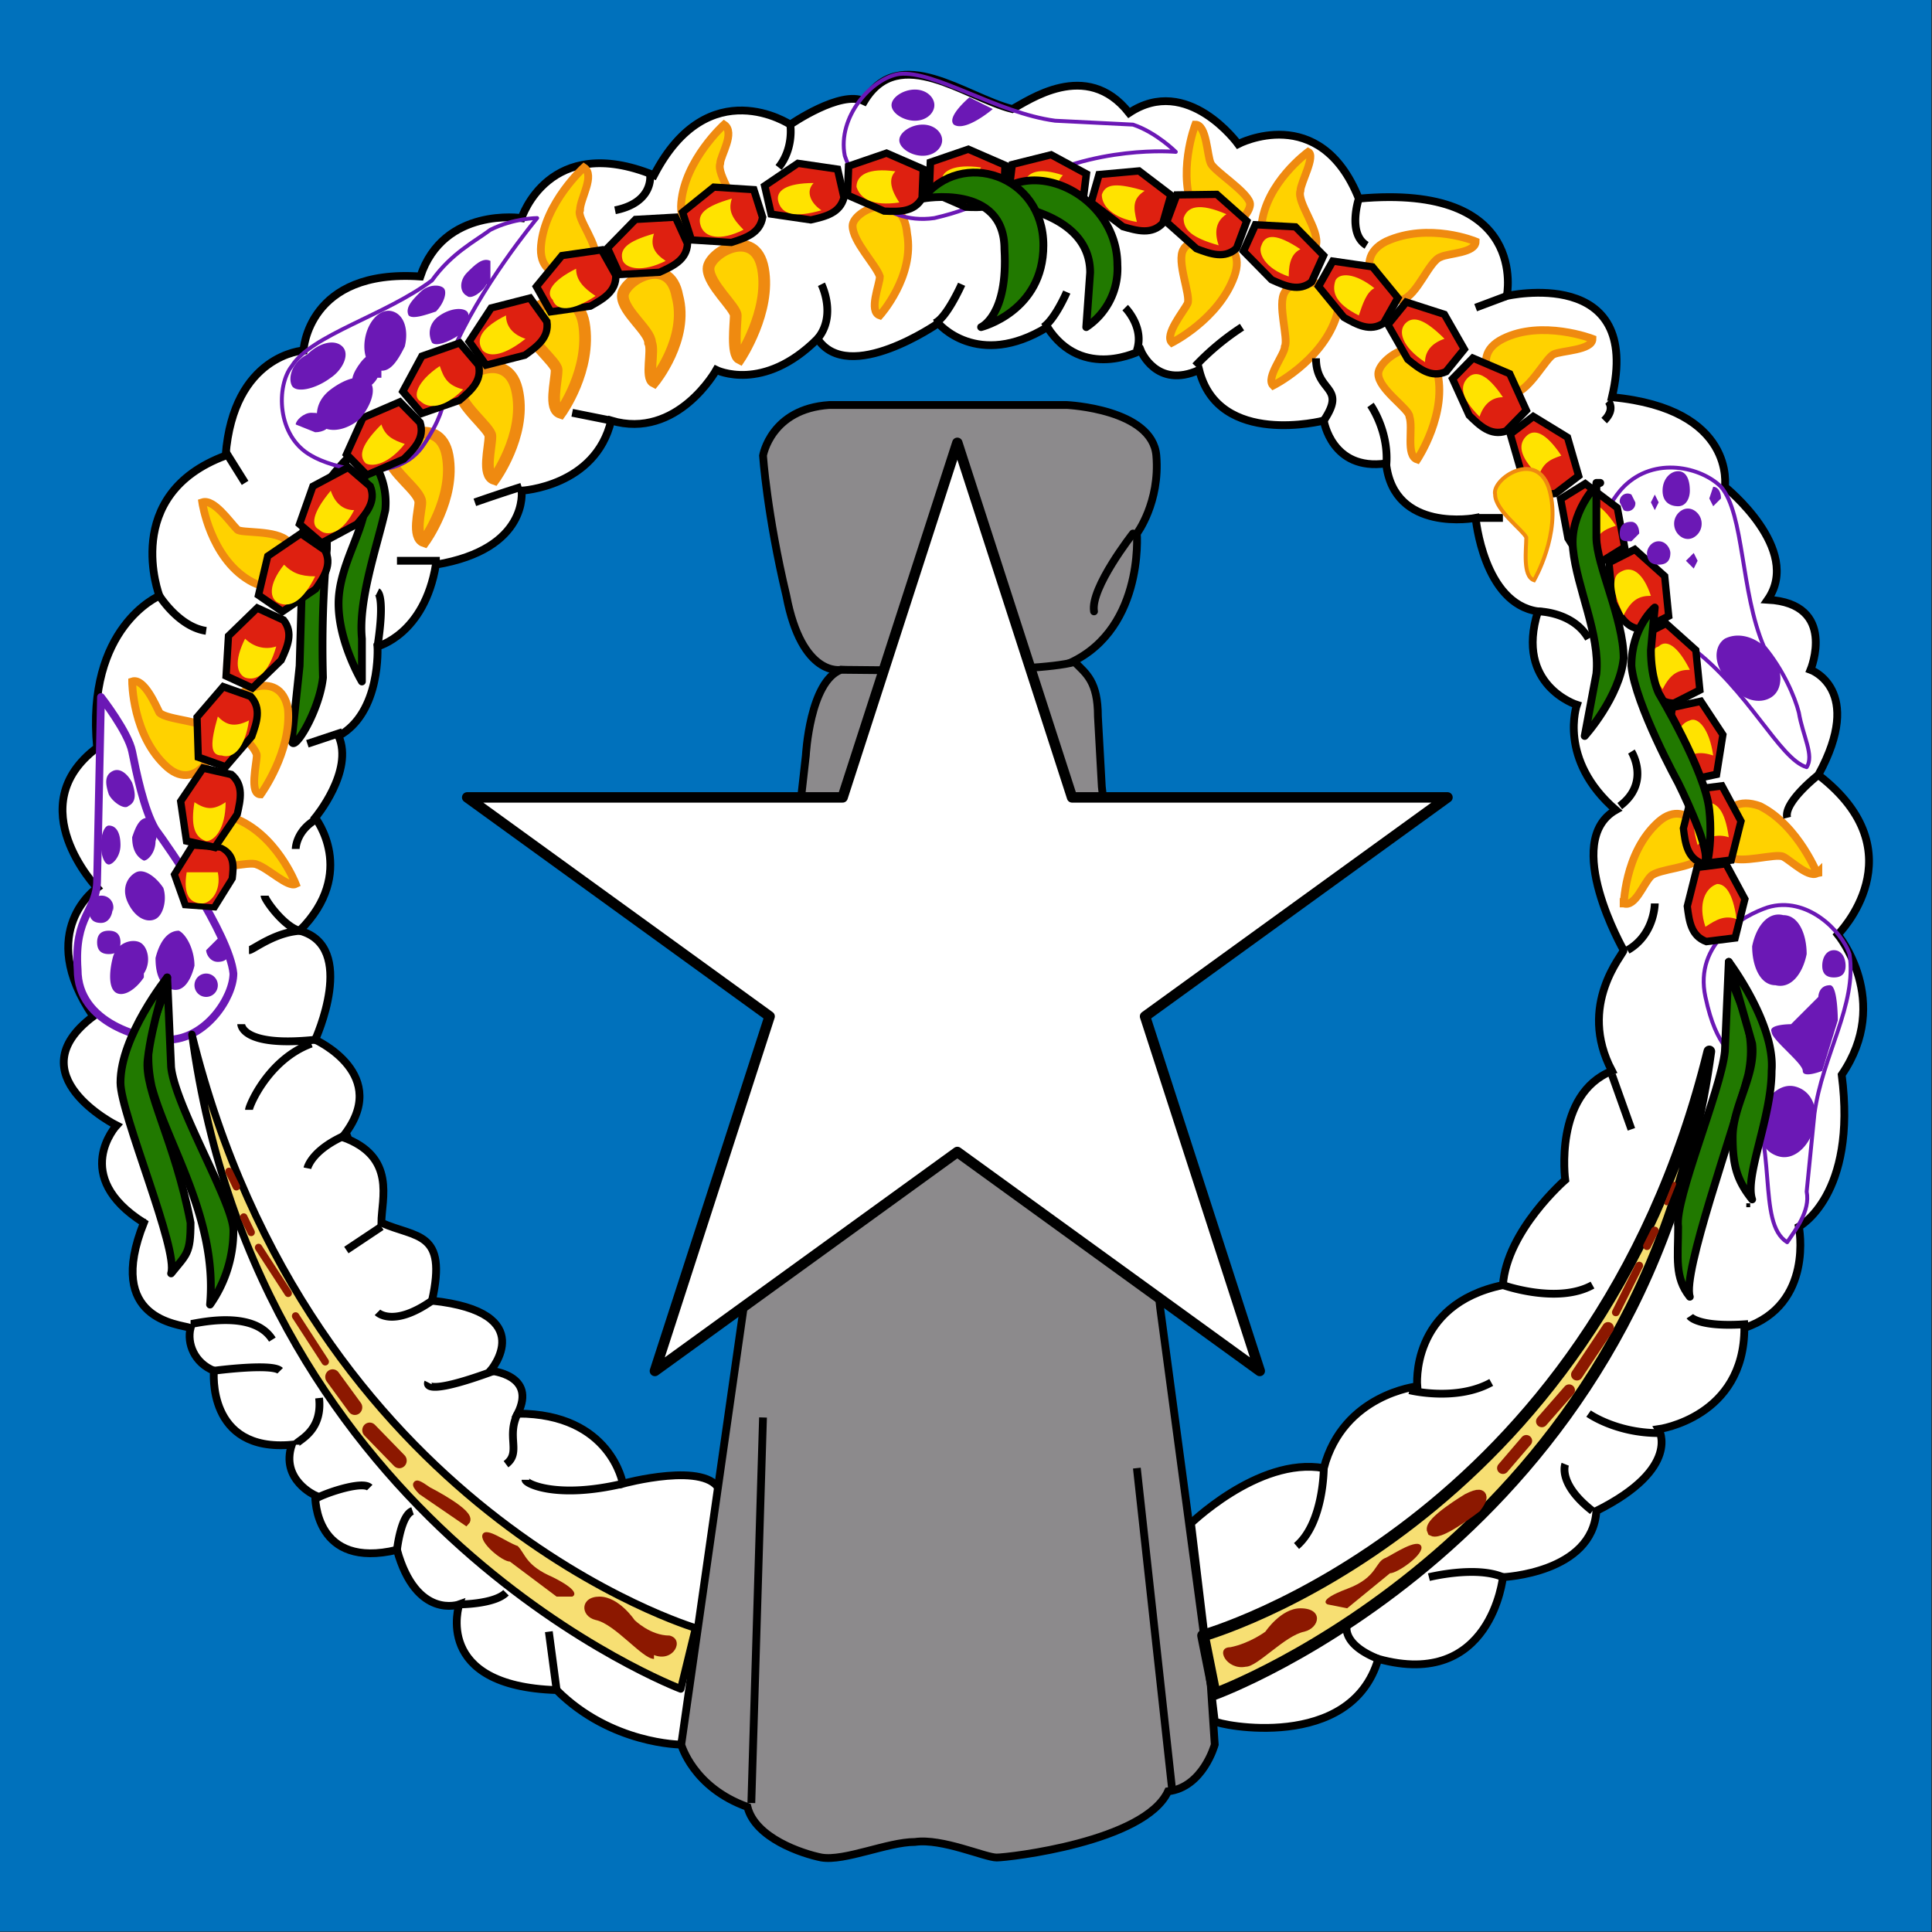 <svg xmlns="http://www.w3.org/2000/svg" viewBox="0 0 512 512">
    <rect x="0" y="0" width="512" height="512" fill="#333333" stroke="none"/>
    <defs>
        <clipPath id="a">
            <path d="M248 0h496v496H248z"/>
        </clipPath>
    </defs>
    <g clip-path="url(#a)" transform="translate(-256) scale(1.032)">
        <path fill="#0071bc" fill-rule="evenodd" d="M0 0h992v496H0z"/>
        <path fill="#fff" fill-rule="evenodd" stroke="#000" stroke-width="2" d="M553 392s18-18 35-15c5-19 24-21 24-21s-2-21 22-26c1-14 16-27 16-27s-3-22 12-28c-9-17 3-30 3-31 0 0-16-28-2-36-15-13-10-27-10-27s-16-5-10-24c-14-2-16-24-16-24s-21 4-23-14c-14 2-16-11-16-11s-27 7-32-13c-11 5-15-5-15-5s-15 8-24-6c-18 11-28-1-28-1s-23 16-31 4c-14 14-26 8-26 8s-10 18-27 13c-4 17-23 18-23 18s2 15-22 19c-3 18-15 21-15 21s1 17-10 23c4 9-6 21-6 21s11 14-4 29c15 4 4 28 4 28s20 9 7 25c14 5 10 16 10 22 9 4 17 2 13 20 28 3 15 18 15 18s12 1 7 11c24 0 27 18 27 18s22-6 25 2c3 9-10 65-10 65s-18 0-32-14c-32-1-25-22-25-22s-11 4-16-14c-21 5-21-13-21-14 0 0-9-4-6-13-22 2-20-19-20-19-5-2-7-7-6-11-3-1-22-2-12-27-19-12-7-25-7-25s-26-13-6-28c-15-22 1-33 1-33s-20-21 0-36c-3-31 16-39 16-39s-10-26 17-36c2-26 20-27 20-27s1-21 30-19c6-18 26-15 26-15s7-22 34-11c14-27 35-13 35-13s13-9 19-6c9-15 26-1 38 2 4-2 19-13 30 1 15-10 28 8 28 8s21-11 31 14c44-4 38 25 38 25s35-8 27 26c32 3 29 23 29 23s20 16 11 29c18 1 11 18 11 18s14 5 2 27c26 20 5 41 5 41s14 17 1 36c4 31-11 39-11 39s4 20-14 26c0 23-22 26-22 26s6 10-16 21c-1 16-24 17-24 17s-3 29-32 21c-7 24-41 17-42 16l-6-50z"/>
        <path fill="#217900" fill-rule="evenodd" stroke="#000" stroke-linejoin="round" stroke-width="2" d="M341 115s7 6 6 16c-2 9-7 23-6 33v11s-6-10-6-20 7-19 7-27l-1-13zm-4 3s-9 9-11 18l-1 35-2 19c0 4 7-7 8-16a281 281 0 0 1 1-33c0-4 0-8 2-12l3-11z"/>
        <g fill="#ffd200" fill-rule="evenodd" stroke="#ef8a10">
            <path stroke-width="2" d="M549 88s12-6 16-17-11-11-13-7c-2 3 2 12 1 14s-6 8-4 10z"/>
            <path stroke-width="3" d="M438 92s8-12 6-23-14-4-14 0 7 10 7 12-1 10 1 11zm-22 6s9-11 6-22c-2-11-14-4-14 0s7 9 7 12c1 2-1 9 1 10zm-24 8s8-11 6-23c-2-11-15-4-15 0s8 10 8 12c0 3-2 10 1 11zm-17 17s8-11 6-22c-2-12-15-5-15-1s8 10 8 12c0 3-2 10 1 11zm-18 16s8-11 6-22-15-4-15 0 8 9 8 12c0 2-2 9 1 10z"/>
            <path stroke-width="2" d="M398 43s-10 9-11 20 13 8 14 4-5-11-4-13c0-3 4-9 1-11zm36-11s-10 9-11 20 13 8 14 4-5-11-4-14c0-2 4-8 1-10zm-134 97s2 14 12 20 13-7 10-10-12-2-13-3c-2-2-6-8-9-7zm-18 46s0 14 9 22c8 7 14-6 12-9s-12-3-14-5c-1-2-4-9-7-8zm42 52s-5-13-16-17c-10-5-11 10-8 12s12-1 14 0c3 1 8 6 10 5zm-9-23s8-11 7-22c-2-11-15-4-15 0s7 10 7 12-2 10 1 10zM575 99s12-6 16-17-11-11-13-7c-2 3 1 12 0 14 0 2-5 8-3 10zm37 19s8-12 5-23-15-3-15 1 8 9 8 11c1 3-1 10 2 11zm103 107s-5-13-15-18c-11-4-12 10-8 13 3 2 12-1 14 0s7 6 9 4zm-50 8s0-14 9-22c8-7 14 6 11 9-2 3-11 3-13 5s-4 8-7 7zm-8-146s-13-5-23 0 0 15 3 14c4-1 8-9 10-10s10-1 10-4zm-30-25s-12-5-23 0c-10 5 0 16 4 15s7-10 10-11c2-1 9-1 9-4zm-43-23s-11 8-12 19c-1 12 13 9 14 5s-5-11-4-14c0-2 4-9 2-10zm-29-7s-5 13 0 23 15 0 14-3-9-8-10-10-1-10-4-10zm-81 49s9-10 7-21c-1-12-14-6-14-2s6 10 7 13c0 2-3 9 0 10z"/>
        </g>
        <path fill="#8c8a8c" fill-rule="evenodd" stroke="#000" stroke-width="2" d="M522 104s22 1 23 13-5 20-5 20 2 26-19 34c-22 3-57 1-57 1s-10 2-14-19c-5-21-6-36-6-36s2-12 17-13h61z"/>
        <path fill="none" stroke="#000" stroke-linecap="round" stroke-width="2" d="M539 137s-11 14-10 20"/>
        <path fill="#8c8a8c" fill-rule="evenodd" stroke="#000" stroke-width="2" d="M524 170c3 3 6 5 6 14l1 18 15 134 13 97 1 15s-3 11-12 12c-6 13-41 17-44 17s-14-5-21-4c-7 0-18 5-24 4-5-1-17-5-19-13-14-5-17-16-17-16l16-112 16-142s1-19 9-22c8 0 49 1 60-2z"/>
        <path fill="none" stroke="#000" stroke-width="2" d="M444 364l-3 99m99-86l9 82"/>
        <path fill="none" stroke="#000" d="M285 313v1m412-5v1"/>
        <path fill="none" stroke="#6b18b5" stroke-linejoin="round" stroke-width="2" d="M274 179s7 9 8 14 3 15 6 20c3 4 19 27 20 37 0 6-7 17-17 17-6 0-23-4-23-18-1-14 5-15 5-23l1-47z"/>
        <path fill="none" stroke="#6b18b5" stroke-linejoin="round" d="M386 56s-6 0-12 3c-4 3-10 6-15 13-12 9-31 14-36 22-4 5-4 18 5 23 5 3 22 8 29-3 8-12 4-15 7-23 7-17 22-35 22-35zm164-17s-5-5-11-7l-20-1c-15-2-31-13-40-12-7 1-16 11-14 21 2 6 9 18 23 16 13-3 13-6 22-8 19-11 40-9 40-9zm162 158c2-3-1-8-2-14-1-4-4-11-9-17-6-14-5-34-11-41-5-5-17-8-25 0-4 4-13 19-3 29 9 11 13 7 20 12 15 11 23 29 30 31zm-5 122c2-3 6-8 5-13l2-20c2-15 11-28 9-41-2-6-11-15-21-12-6 2-19 9-16 23s7 13 10 21c9 17 3 37 11 42z"/>
        <path fill="none" stroke="#000" stroke-width="2" d="M594 417s-2 5 8 9m13-21s12-3 19 0m16-29s-2 5 7 12m-1-25s7 5 18 5m-86 9s0 14-7 20m29-40s12 3 21-2m51-17s2 3 15 2m-63-10s14 5 23 0m5-54l5 14m6-58s0 8-7 12m49-45s-9 7-8 11m-40-17s5 8-3 14m-21-50s9 0 13 7m-29-31h7m27-30s2 2-1 5m-60-4s5 7 4 16m23-41l8-3m-38-25s-3 9 2 12m-13 29c0 9 8 7 2 16m-21-24a66 66 0 0 0-12 10m-18-15s5 5 3 11m-18-15s-3 7-6 9m-21-11s-4 9-7 10m-29-10s4 8-1 14m-7-55s1 6-3 11m-33 2s1 7-9 9m-11 52l10 2m-35 21a413 413 0 0 1 12-4m-32 19h11m-16 8s2 1 0 14m-39-50l5 8m-22 29s5 8 12 9m26 29l9-3m-12 30s0-5 6-8m-14 20c0 1 5 8 9 9m-13 5c1 0 7-5 14-5m-16 24s0 6 19 4m-17 18c0-1 5-13 16-17m-1 32s1-5 11-9m-1 30l9-6m-1 22s4 4 14-3m-62 6c1 0 16-4 21 4m-15 8s15-2 17 0m38 3s-2 4 17-3m6 11c-3 6 1 10-3 13m-54-5c0-1 7-3 6-12m-1 26c1-1 12-5 14-3m7 16s1-9 4-10m12 24s9 0 12-3m5-29c0 1 8 5 25 1m-19 38l2 15"/>
        <g fill="#de2010" fill-rule="evenodd" stroke="#000">
            <path d="M233 119l-2-5h-4l-2 5c0 2 0 4 2 5h4l2-5z" transform="matrix(1.849 -.231 .238 1.905 237 58)"/>
            <path d="M233 119l-2-5h-4l-2 5c0 2 0 4 2 5h4l2-5z" transform="matrix(1.849 -.231 .238 1.905 236 38)"/>
            <path d="M233 119l-2-5h-4l-2 5c0 2 0 4 2 5h4l2-5z" transform="matrix(1.821 -.393 .405 1.876 218 57)"/>
            <path d="M233 119l-2-5h-4l-2 5c0 2 0 4 2 5h4l2-5z" transform="matrix(1.661 -.844 .87 1.711 193 160)"/>
            <path d="M233 119l-2-5h-4l-2 5c0 2 0 4 2 5h4l2-5z" transform="matrix(1.661 -.844 .87 1.711 185 141)"/>
            <path d="M233 119l-2-5h-4l-2 5c0 2 0 4 2 5h4l2-5z" transform="matrix(1.584 -.982 1.011 1.632 174 165)"/>
            <path d="M233 119l-2-5h-4l-2 5c0 2 0 4 2 5h4l2-5z" transform="matrix(1.481 -1.13 1.164 1.526 167 194)"/>
            <path d="M233 119l-2-5h-4l-2 5c0 2 0 4 2 5h4l2-5z" transform="matrix(1.302 -1.333 1.373 1.341 169 247)"/>
            <path d="M233 119l-2-5h-4l-2 5c0 2 0 4 2 5h4l2-5z" transform="matrix(1.174 -1.447 1.491 1.209 168 274)"/>
            <path d="M233 119l-2-5h-4l-2 5c0 2 0 4 2 5h4l2-5z" transform="matrix(.917 -1.622 1.671 .945 188 334)"/>
            <path d="M233 119l-2-5h-4l-2 5c0 2 0 4 2 5h4l2-5z" transform="matrix(.766 -1.698 1.75 .789 194 360)"/>
            <path d="M233 119l-2-5h-4l-2 5c0 2 0 4 2 5h4l2-5z" transform="matrix(.65 -1.746 1.799 .67 195 377)"/>
            <path d="M233 119l-2-5h-4l-2 5c0 2 0 4 2 5h4l2-5z" transform="matrix(.515 -1.791 1.845 .531 201 398)"/>
            <path d="M233 119l-2-5h-4l-2 5c0 2 0 4 2 5h4l2-5z" transform="matrix(.233 -1.849 1.905 .24 237 442)"/>
            <path d="M233 119l-2-5h-4l-2 5c0 2 0 4 2 5h4l2-5z" transform="matrix(.075 -1.862 1.918 .077 251 463)"/>
            <path d="M233 119l-2-5h-4l-2 5c0 2 0 4 2 5h4l2-5z" transform="matrix(.075 -1.862 1.918 .077 230 464)"/>
            <path d="M233 119l-2-5h-4l-2 5c0 2 0 4 2 5h4l2-5z" transform="matrix(-.415 -1.816 1.871 -.428 327 516)"/>
            <path d="M233 119l-2-5h-4l-2 5c0 2 0 4 2 5h4l2-5z" transform="matrix(-.564 -1.776 1.83 -.581 345 531)"/>
            <path d="M233 119l-2-5h-4l-2 5c0 2 0 4 2 5h4l2-5z" transform="matrix(-.771 -1.696 1.747 -.794 383 546)"/>
            <path d="M233 119l-2-5h-4l-2 5c0 2 0 4 2 5h4l2-5z" transform="matrix(-.913 -1.624 1.673 -.941 406 556)"/>
            <path d="M233 119l-2-5h-4l-2 5c0 2 0 4 2 5h4l2-5z" transform="matrix(-1.084 -1.515 1.561 -1.117 441 565)"/>
            <path d="M233 119l-2-5h-4l-2 5c0 2 0 4 2 5h4l2-5z" transform="matrix(-1.208 -1.418 1.461 -1.245 464 570)"/>
            <path d="M233 119l-2-5h-4l-2 5c0 2 0 4 2 5h4l2-5z" transform="matrix(-1.307 -1.328 1.368 -1.347 483 577)"/>
            <path d="M233 119l-2-5h-4l-2 5c0 2 0 4 2 5h4l2-5z" transform="matrix(-1.414 -1.214 1.251 -1.456 509 581)"/>
            <path d="M233 119l-2-5h-4l-2 5c0 2 0 4 2 5h4l2-5z" transform="matrix(-1.535 -1.056 1.088 -1.581 545 577)"/>
            <path d="M233 119l-2-5h-4l-2 5c0 2 0 4 2 5h4l2-5z" transform="matrix(-1.693 -.777 .8 -1.745 606 552)"/>
            <path d="M233 119l-2-5h-4l-2 5c0 2 0 4 2 5h4l2-5z" transform="matrix(-1.757 -.62 .639 -1.81 632 544)"/>
            <path d="M233 119l-2-5h-4l-2 5c0 2 0 4 2 5h4l2-5z" transform="matrix(-1.855 -.138 .177 -1.532 704 439)"/>
            <path d="M233 119l-2-5h-4l-2 5c0 2 0 4 2 5h4l2-5z" transform="matrix(-1.817 -.414 .427 -1.872 667 525)"/>
        </g>
        <path fill="#ffe300" fill-rule="evenodd" d="M680 196c2-3 5-3 8-2-1-7-4-10-6-9-3 1-4 4-2 11zm4 21c2-2 5-3 8-2-1-7-3-9-6-9-3 1-4 4-2 11zm-9-40c2-4 4-5 7-5-3-6-6-8-8-6-3 1-3 5 1 11zm-10-19c2-4 4-5 7-5-2-6-5-8-8-6-2 1-2 5 1 11zm-22-35c1-4 3-5 6-6-4-6-7-7-9-5s-2 5 3 10zm-15-16c1-3 3-5 6-5-4-6-7-7-9-5s-2 5 3 10zm-31-26c1-3 2-6 4-7-5-4-9-4-10-2-1 3 0 6 6 9zm17 12c0-3 2-5 5-6-5-5-8-6-10-4s-1 6 5 10zm-35-22c0-4 1-6 3-7-6-4-9-4-10-1-1 2 1 6 7 8zm-18-8c-1-3-1-6 2-8-7-3-10-2-11 1 0 3 2 5 9 7zm-21-6c-1-4-1-6 2-8-7-2-10-2-11 1 0 3 3 6 9 7zm-19-4c-2-3-2-6 0-8-6-2-9-1-10 2 0 3 3 5 10 6zm-21-2c-2-3-2-5 0-8-7-1-10 1-10 3 0 3 3 6 10 5zm-41 3c-3-2-4-5-2-7-7 0-10 2-9 5s4 4 11 2zm20-2c-2-3-3-6-1-8-7-1-10 1-10 4 1 3 4 5 11 4zm-40 7c-3-3-4-5-3-8-7 2-9 4-8 7s5 4 11 1zm-38 17c-3-2-5-4-5-7-6 3-8 6-6 8 1 3 5 3 11-1zm18-9c-3-2-4-4-3-7-7 2-9 4-8 7 1 2 5 3 11 0zm-52 33c-4-1-5-3-6-6-6 4-7 8-5 9 2 2 6 2 11-3zm16-13c-3-1-5-3-5-6-6 3-8 6-6 9 2 2 6 1 11-3zm-31 27c-3-1-5-2-6-5-5 5-6 8-4 10 2 1 6 0 10-5zm-13 17c-3 0-5-2-6-5-5 6-5 9-3 10 2 2 6 1 9-5zm-10 17c-4 0-6-1-8-3-4 5-4 9-1 10s6-1 9-7zm-10 18c-3 1-6 0-8-2-3 6-2 9 0 10 3 1 6-1 8-8zm-7 19c-4 2-6 1-8-1-2 7-2 10 1 10 3 1 6-2 7-9zm-6 21c-3 2-5 2-8 0-1 6 0 9 3 10 2 0 5-3 5-10zm-2 18h-8c-1 6 1 8 4 8 2 0 5-3 4-8zm353-83c1-4 3-5 6-6-4-6-7-7-9-5s-1 5 3 11zm29 97c3-2 5-3 8-2-1-7-3-9-5-9-3 1-5 5-3 11z"/>
        <path fill="#217900" fill-rule="evenodd" stroke="#000" stroke-linejoin="round" stroke-width="2" d="M659 124c-1 0-8 8-7 17 1 10 7 22 6 32l-3 16s9-10 10-20c0-10-7-24-7-31v-14zm14 32s-6 5-6 15c1 10 12 30 12 30s8 16 7 20c0 4 2-4 1-13-1-10-13-30-13-30s-2-4-2-11l1-11z"/>
        <path fill="#6b18b5" fill-rule="evenodd" d="M488 27c0-2-2-4-5-4s-6 2-6 4 3 4 6 4 5-2 5-4zm2 9c0-2-2-4-5-4s-6 2-6 4 3 4 6 4 5-2 5-4zm7-11s-6 5-4 7c3 2 10-4 10-4l-6-3zm188 110a4 4 0 0 0-2-4 3 3 0 0 0-3 0 4 4 0 0 0-2 4 4 4 0 0 0 2 3 3 3 0 0 0 3 0 4 4 0 0 0 2-3zm-3-9c0-3-1-5-3-5s-4 2-4 5 2 4 4 4 3-2 3-4zm2 18l-1-2-2 2 2 2 1-2zm6-16c0-2-1-3-2-3l-1 3 1 2 2-2zm-16 1l-1-2-1 2 1 2 1-2zm3 13c0-1-1-3-3-3s-3 2-3 3c0 2 1 3 3 3s3-1 3-3zm-8-5c0-2-1-3-2-3-2 0-3 1-3 3s1 2 3 2l2-2zm-1-8l-1-2a2 2 0 0 0-2 0 2 2 0 0 0-1 2l1 2a2 2 0 0 0 2 0 2 2 0 0 0 1-2zm35 39c-3-4-8-6-12-4-3 2-3 7 1 11 3 5 8 6 11 4s3-7 0-11zm9 77c0-5-2-10-6-10-4-1-7 3-8 8 0 5 2 10 6 10 4 1 7-3 8-8zm2 44c1-5-1-9-5-10s-8 3-9 8 1 9 5 10 8-3 9-8zm8-41c0-2-1-4-3-4s-3 2-3 4 1 3 3 3 3-1 3-3zm-7 8l-7 7s-6 0-5 2c0 2 8 8 8 10s5 0 5 0l4-13s0-9-2-9c-3 0-3 3-3 3zm-411-3a3 3 0 1 0-6 0 3 3 0 0 0 6 0zm3-9l-3-3-3 3c0 1 1 3 3 3s3-1 3-3zm-25-43c-1-2-3-4-5-3s-2 3-1 6c1 2 4 4 5 3 2-1 2-3 1-6zm8 27c-2-3-5-5-7-4s-4 4-2 8 5 5 7 4 3-5 2-8zm8 20c0-4-2-8-4-9-3 0-5 3-6 7 0 4 1 7 4 8s5-2 6-6zm-13 2c2-3 1-7-1-8s-6 0-7 4-1 8 1 9 5-1 7-4z"/>
        <path fill="#6b18b5" fill-rule="evenodd" d="M279 242c0-2-1-3-3-3s-3 1-3 3 1 3 3 3 3-1 3-3zm-2-8a3 3 0 0 0-3-4c-2 0-3 2-3 4s1 3 3 3 3-2 3-4zm2-17c0-3-1-5-3-5-1 0-2 2-2 5s1 5 2 5 3-2 3-5zm9-1c1-3 0-6-2-6s-3 2-4 5c0 3 1 5 3 6 1 0 3-2 3-5zm64-127c1-4 0-8-3-9s-6 2-7 6 0 8 3 9 5-2 7-6zm-12 19c3-3 5-8 3-10s-6-1-10 2-4 7-3 9c2 2 6 2 10-1zm-7-11c3-2 5-6 3-8s-6-1-9 2c-4 2-5 6-4 8s6 1 10-2zm27-17c2-2 3-5 2-6s-4-1-6 1-4 4-3 6c1 1 4 0 7-1z"/>
        <path fill="#6b18b5" fill-rule="evenodd" d="M346 97v-6c-2-1-4 0-6 3s-2 5 0 6c1 1 4-1 5-3zm20-11c2-2 3-5 2-6s-4-1-7 1-3 5-2 7c1 1 4 0 7-2zm-37 25c2 0 4-1 4-3 0-1-2-2-5-2-2 0-4 2-4 3l5 2zm45-38v-6c-2-1-4 1-6 3s-2 5 0 6c1 1 4-1 5-3z"/>
        <path fill="#ffd200" fill-rule="evenodd" stroke="#ef8a10" d="M642 149s7-12 4-23-15-3-14 1c0 4 7 9 8 11 0 3-1 10 2 11z"/>
        <path fill="#217900" fill-rule="evenodd" stroke="#000" stroke-linejoin="round" stroke-width="2" d="M502 52s26 1 26 18l-1 14a18 18 0 0 0 8-16c0-18-23-29-33-16z"/>
        <path fill="#217900" fill-rule="evenodd" stroke="#000" stroke-linejoin="round" stroke-width="2" d="M485 51s21-4 21 13c1 17-6 20-6 20s16-4 16-21c0-18-21-25-31-12z"/>
        <path fill="#f7df73" fill-rule="evenodd" stroke="#000" stroke-linejoin="round" stroke-width="3" d="M557 420s100-28 130-150c-17 125-127 165-127 165l-3-15z"/>
        <path fill="#8c1800" fill-rule="evenodd" d="M568 428c3 0 10-8 15-9 4-1 5-6-1-6-5 0-9 6-9 6s-4 3-9 4c-4 0-1 6 4 5z"/>
        <path fill="#8c1800" fill-rule="evenodd" stroke="#8c1800" stroke-width="3" d="M625 385s-10 6-9 8c2 1 11-6 11-6s4-5-2-2z"/>
        <path fill="#8c1800" fill-rule="evenodd" d="M589 412s-3-1 5-4 7-7 10-8c2-1 8-5 9-3s-6 7-8 7l-11 9-5-1z"/>
        <path fill="none" stroke="#8c1800" stroke-linecap="round" stroke-width="3" d="M640 370l-6 7M651 357l-7 8M661 341l-8 12"/>
        <path fill="none" stroke="#8c1800" stroke-linecap="round" stroke-width="2" d="M669 325l-6 12m10-21l-2 4"/>
        <path fill="none" stroke="#8c1800" stroke-linecap="round" d="M678 304l-2 5"/>
        <path fill="#f7df73" fill-rule="evenodd" stroke="#000" stroke-linejoin="round" d="M160 216s52-15 68-78c-9 65-66 86-66 86l-2-8z" transform="matrix(-1.902 0 0 1.954 731 -4)"/>
        <path fill="#8c1800" fill-rule="evenodd" d="M416 426c-3 0-10-9-15-10-4-1-4-6 1-6s9 6 9 6 4 4 9 4c4 1 1 7-4 5z"/>
        <path fill="#8c1800" fill-rule="evenodd" stroke="#8c1800" d="M196 198s-6 3-5 4l6-4s2-2-1 0z" transform="matrix(-1.902 0 0 1.954 731 -4)"/>
        <path fill="#8c1800" fill-rule="evenodd" d="M395 410s3-1-5-5c-7-3-7-6-9-8-3-1-8-5-9-3s5 7 7 7l12 9h4z"/>
        <path fill="none" stroke="#8c1800" stroke-linecap="round" stroke-width="2" d="M204 190l-4 4M209 183l-3 4" transform="matrix(-1.902 0 0 1.954 731 -4)"/>
        <path fill="none" stroke="#8c1800" stroke-linecap="round" d="M214 175l-4 6M219 166l-4 6m6-10l-1 2M223 156l-1 2" transform="matrix(-1.902 0 0 1.954 731 -4)"/>
        <path fill="#217900" fill-rule="evenodd" stroke="#000" stroke-linejoin="round" stroke-width="2" d="M692 247c0 8 8 15 5 29-4 15-17 51-15 57-4-5-3-10-3-18-1-7 11-35 12-45l1-23z"/>
        <path fill="#217900" fill-rule="evenodd" stroke="#000" stroke-linejoin="round" stroke-width="2" d="M692 247s12 16 11 28c0 12-7 27-5 33-4-5-5-9-5-16 0-8 6-16 5-24l-6-21zm-401 4c-1 8-7 14-4 28 4 15 17 34 15 56a33 33 0 0 0 6-19c0-7-15-32-16-42l-1-23z"/>
        <path fill="#217900" fill-rule="evenodd" stroke="#000" stroke-linejoin="round" stroke-width="2" d="M291 251s-12 15-12 27c0 8 15 43 13 49 4-5 5-5 5-13-4-21-12-34-11-42 1-9 5-21 5-21z"/>
        <path fill="#fff" stroke="#000" stroke-dashoffset="1" stroke-linecap="square" stroke-linejoin="round" stroke-width="2" d="M100 126l22 68h72l-58 42 22 68-58-42-58 42 22-68-58-42h72z" transform="matrix(1.339 0 0 1.339 360 -55)"/>
    </g>
</svg>
